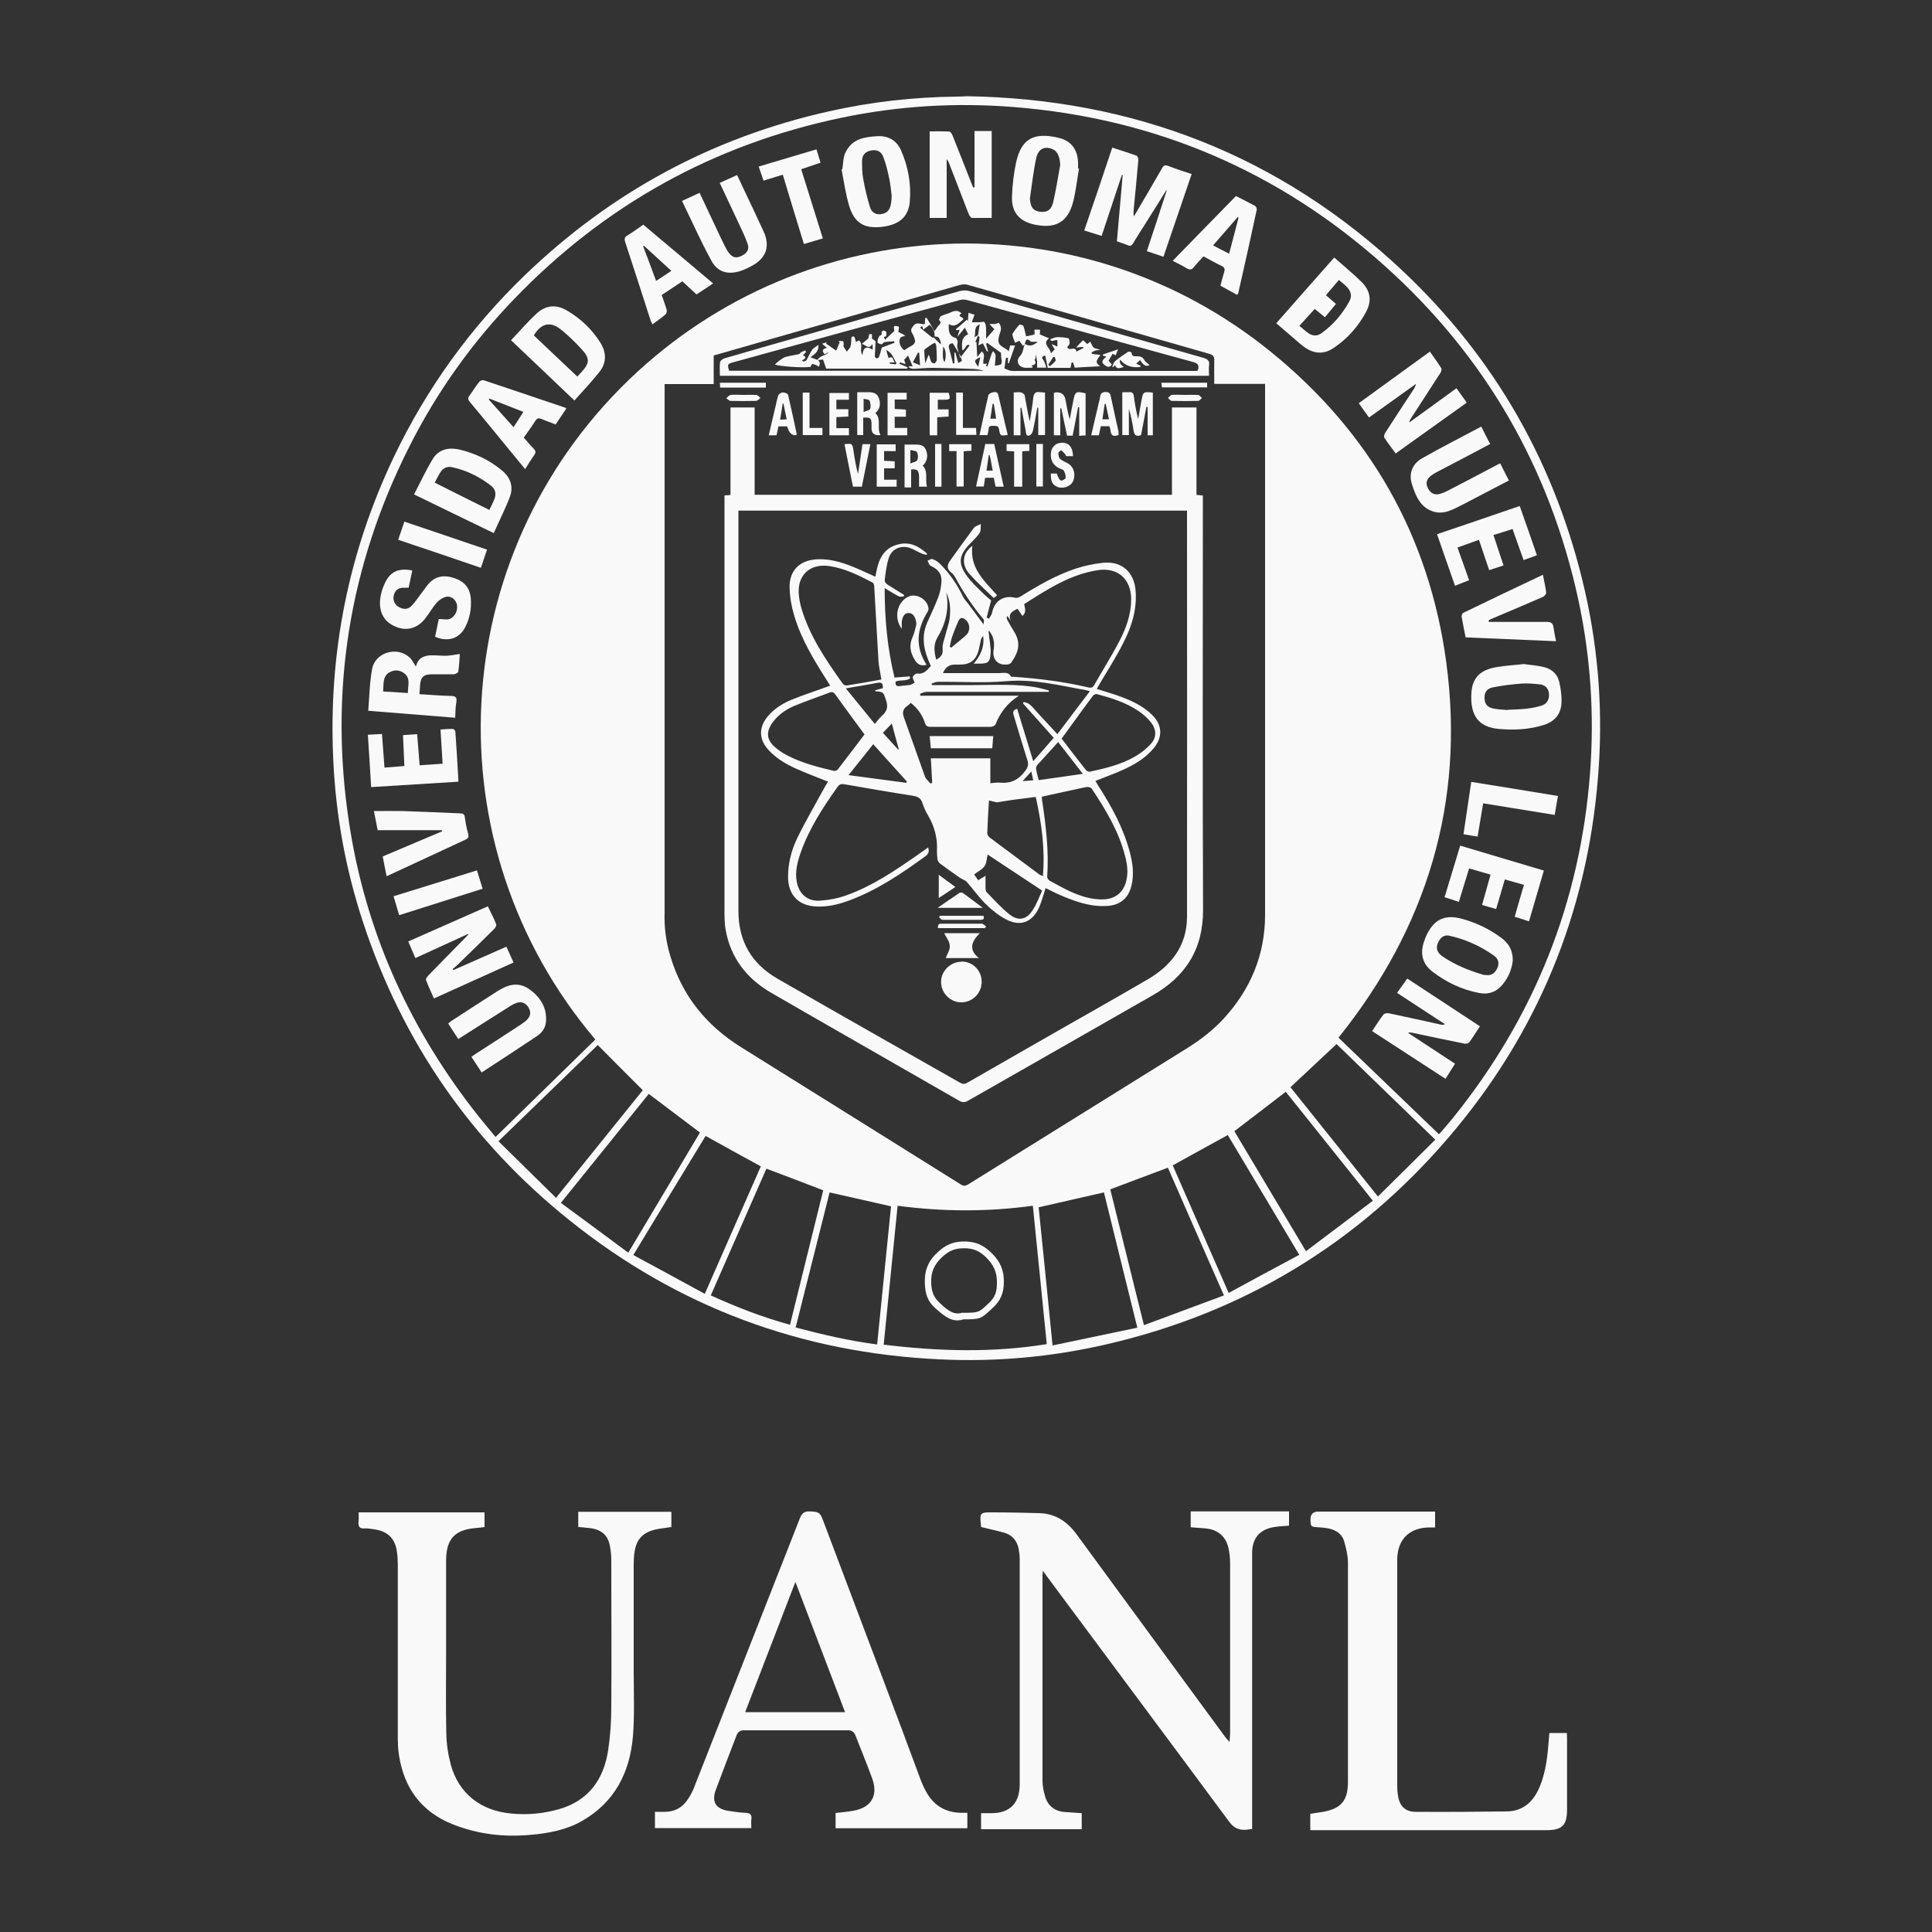 <?xml version="1.0" encoding="UTF-8"?><svg xmlns="http://www.w3.org/2000/svg" viewBox="0 0 100 100"><rect x="0" y="0" width="100" height="100" fill="#333333" stroke="none"/><defs><style>.cls-1{fill:#f9f9f9;}.cls-2{fill:none;}</style></defs><g id="uanl"><g><path class="cls-1" d="M50.01,4.98c8.67,.13,16.23,3.07,22.56,9.01,4.85,4.56,7.99,10.12,9.47,16.62,.72,3.18,.94,6.4,.67,9.65-.57,7.02-3.14,13.24-7.71,18.59-4.73,5.53-10.67,9.11-17.76,10.74-2.83,.65-5.69,.91-8.59,.77-7.15-.33-13.56-2.7-19.15-7.18-5.1-4.08-8.67-9.24-10.71-15.45-.9-2.73-1.41-5.53-1.54-8.4-.26-5.51,.78-10.75,3.16-15.73,1.69-3.52,3.94-6.64,6.75-9.35,4.46-4.3,9.71-7.14,15.76-8.49,2.18-.49,4.4-.74,6.63-.76,.16,0,.32-.01,.48-.02ZM30.81,53.8c-8.53-10.07-7.77-24.97,1.74-34.14,9.12-8.79,23.36-9.48,33.24-1.44,5.11,4.15,8.19,9.53,9.07,16.07,.97,7.25-1,13.71-5.58,19.42,1.73,1.66,3.46,3.33,5.19,4.99,.04-.02,.05-.02,.06-.04,.22-.26,.45-.52,.67-.79,4.21-5.22,6.59-11.16,7.1-17.85,.23-3.02,.03-6.03-.61-9-1.49-6.83-4.83-12.61-10.03-17.27-5.46-4.89-11.87-7.63-19.19-8.21-3.01-.24-5.99-.06-8.94,.56-6.59,1.38-12.23,4.51-16.9,9.36-2.2,2.28-4.03,4.84-5.45,7.67-3.11,6.16-4.15,12.66-3.11,19.47,.83,5.47,3,10.38,6.38,14.77,.38,.5,.79,.98,1.2,1.48,1.74-1.7,3.45-3.37,5.17-5.05Zm3.59-33.93v.38c0,8.89,0,17.77,0,26.66,0,.1,0,.19,0,.29-.03,.78,.07,1.55,.3,2.3,.61,2.05,1.87,3.59,3.67,4.71,3.78,2.36,7.57,4.72,11.35,7.09,.15,.1,.25,.09,.4,0,3.79-2.36,7.59-4.72,11.38-7.08,.68-.43,1.31-.92,1.86-1.52,1.38-1.52,2.12-3.29,2.12-5.35,0-9.03,0-18.06,0-27.08v-.4h-2.63c0-.43-.01-.81,0-1.2,.01-.22-.06-.3-.27-.36-4.17-1.19-8.33-2.39-12.5-3.57-.13-.04-.3-.02-.43,.02-3.25,.93-6.5,1.86-9.75,2.79-.98,.28-1.96,.57-2.96,.85v1.48h-2.54Zm19.78,49.7c-.24-2.4-.48-4.77-.72-7.16-2.35,.32-4.66,.31-7,0-.24,2.41-.48,4.8-.72,7.19,2.82,.34,5.61,.43,8.45-.03Zm4.69-.84c-.59-2.4-1.17-4.72-1.73-7.01-1.14,.26-2.25,.51-3.38,.77,.24,2.35,.48,4.72,.72,7.15,1.47-.31,2.91-.61,4.39-.92Zm8.73-3.97c1.17-.88,2.31-1.74,3.46-2.61-1.54-1.93-3.03-3.79-4.51-5.64-.89,.69-1.77,1.36-2.66,2.04,1.22,2.04,2.44,4.09,3.7,6.2Zm-35.08,.08c1.27-2.12,2.49-4.18,3.71-6.22-.9-.68-1.77-1.34-2.65-2-1.51,1.87-3.01,3.73-4.55,5.64,1.17,.86,2.32,1.71,3.49,2.58Zm8.66,3.87c1.4,.37,2.78,.69,4.22,.88,.24-2.42,.48-4.8,.72-7.15-1.08-.25-2.12-.48-3.18-.72-.58,2.32-1.17,4.64-1.76,7Zm16.29-7.14c.57,2.32,1.15,4.63,1.74,7.02,1.4-.52,2.76-1.03,4.14-1.54-.99-2.25-1.95-4.43-2.9-6.61-1,.37-1.97,.74-2.98,1.12Zm-20.68,5.48c1.34,.61,2.68,1.13,4.1,1.52,.58-2.35,1.15-4.66,1.72-6.96-.99-.38-1.95-.75-2.94-1.12-.96,2.18-1.92,4.37-2.88,6.56Zm-10.99-7.98c1,.98,1.98,1.95,2.98,2.93,1.55-1.92,3.05-3.78,4.49-5.57-.79-.79-1.55-1.55-2.33-2.34-1.66,1.61-3.38,3.27-5.14,4.98Zm10.72-.27c-1.23,2.02-2.47,4.06-3.74,6.16,1.24,.67,2.46,1.33,3.7,2.01,.99-2.25,1.95-4.44,2.9-6.6-.97-.53-1.9-1.04-2.85-1.57Zm30.27-2.53c1.5,1.87,2.99,3.74,4.53,5.66,1-.99,1.98-1.95,2.97-2.94-1.77-1.72-3.49-3.38-5.11-4.95-.8,.75-1.58,1.48-2.38,2.23Zm-3.19,10.65c1.23-.67,2.43-1.32,3.65-1.97-1.26-2.11-2.48-4.15-3.7-6.2-.96,.53-1.9,1.04-2.85,1.57,.96,2.18,1.91,4.36,2.9,6.61Z"/><path class="cls-1" d="M64.8,94.67c-.1,.01-.17,.02-.24,.03-.4,.05-.68-.06-.94-.41-3.13-4.23-6.28-8.45-9.42-12.68-.06-.08-.12-.17-.22-.31-.01,.13-.02,.2-.02,.27,0,3.54,0,7.08,0,10.62,0,.26,.06,.53,.13,.78,.14,.5,.51,.79,1.04,.82,.28,.02,.56,.04,.86,.06v.83h-5.21v-.83c.18,0,.35,0,.53,0,.96,0,1.46-.51,1.47-1.48,0-.65,0-1.31,0-1.96,0-3.23,0-6.46,0-9.69,0-.18-.02-.35-.05-.53-.08-.43-.33-.74-.76-.86-.39-.11-.78-.19-1.18-.29,0,0-.01-.01-.01-.02-.08-.74-.08-.75,.66-.74,.78,0,1.57,.02,2.35,.04,.84,.02,1.45,.44,1.93,1.09,1.87,2.55,3.73,5.09,5.6,7.64,.7,.95,1.4,1.9,2.1,2.86,.06,.08,.12,.14,.22,.25,.01-.18,.03-.31,.03-.44,0-2.95,0-5.89,0-8.84,0-.24-.03-.49-.08-.73-.13-.62-.56-.99-1.2-1.04-.25-.02-.49-.04-.76-.06v-.82h5.09v.74c-.26,.02-.52,.03-.77,.07-.75,.12-1.14,.58-1.14,1.35,0,1.23,0,2.45,0,3.68,0,3.42,0,6.85,0,10.27,0,.1,0,.21,0,.34Z"/><path class="cls-1" d="M29.93,79.05v-.8h4.82v.79c-.24,.04-.49,.06-.74,.11-.74,.15-1.08,.51-1.18,1.26-.02,.17-.03,.35-.03,.53,0,1.87,0,3.74,0,5.61,0,1.11,.05,2.23-.04,3.33-.16,1.86-.94,3.4-2.63,4.37-.82,.47-1.73,.64-2.66,.72-1.39,.13-2.75-.03-4.05-.55-1.62-.65-2.51-1.88-2.77-3.58-.05-.32-.06-.65-.06-.98,0-2.96,0-5.91,0-8.87,0-.21-.01-.42-.04-.63-.08-.7-.46-1.1-1.16-1.2-.17-.02-.34-.06-.5-.05-.3,.03-.36-.12-.33-.37,.02-.15,0-.3,0-.46h6.52v.76c-.14,.02-.3,.04-.45,.05-1.1,.09-1.53,.57-1.54,1.67,0,1.57,0,3.14,0,4.71,0,1.41-.02,2.82,.01,4.24,.01,.54,.09,1.09,.23,1.62,.41,1.5,1.55,2.4,3.15,2.54,.83,.08,1.64,0,2.43-.22,1.55-.44,2.34-1.54,2.57-3.07,.11-.74,.16-1.49,.16-2.24,.02-2.52,0-5.05,0-7.57,0-.25-.02-.49-.07-.74-.1-.58-.46-.88-1.08-.94-.18-.02-.37-.04-.58-.06Z"/><path class="cls-1" d="M50.07,93.83v.8h-6.82v-.79c.31-.04,.63-.06,.94-.12,.91-.17,1.27-.78,.96-1.65-.27-.75-.58-1.49-.87-2.24-.07-.18-.18-.27-.38-.27-1.8,0-3.6,0-5.4,0-.19,0-.31,.08-.38,.27-.36,.94-.72,1.87-1.07,2.81-.23,.62,0,.99,.65,1.09,.29,.04,.58,.09,.87,.1,.24,.01,.36,.08,.32,.34-.02,.14,0,.28,0,.45h-4.99v-.84c.17,0,.34,0,.5,0,.5,0,.89-.2,1.17-.6,.15-.22,.28-.45,.37-.7,1.82-4.63,3.64-9.26,5.46-13.89,.09-.23,.21-.37,.48-.36,.48,.01,.56,.05,.7,.41,1.07,2.83,2.14,5.67,3.21,8.5,.63,1.66,1.25,3.33,1.87,5,.09,.24,.2,.47,.33,.69,.39,.65,.97,.98,1.73,1,.11,0,.23,0,.36,0Zm-6.33-5.21c-.85-2.24-1.7-4.46-2.57-6.74-.88,2.29-1.74,4.5-2.6,6.74h5.17Z"/><path class="cls-1" d="M74.28,78.24v.82c-.11,0-.22,0-.32,0-1.02,.02-1.62,.62-1.64,1.64,0,.53,0,1.06,0,1.59,0,3.38,0,6.76,0,10.14,0,.17,.01,.33,.04,.5,.07,.54,.37,.85,.91,.85,1.56,.01,3.12,0,4.68-.02,.88,0,1.42-.5,1.74-1.27,.35-.83,.42-1.72,.49-2.61,0-.05,.01-.1,.02-.18h.9c0,.09,.01,.18,.01,.27,0,1.22,0,2.44,0,3.65,0,.02,0,.04,0,.05,0,.81-.26,1.06-1.07,1.06-2.46,0-4.92,0-7.38,0-1.51,0-3.02,0-4.53,0h-.31v-.85c.2-.03,.4-.06,.61-.09,.99-.17,1.34-.58,1.34-1.57,0-3.78,0-7.55,0-11.33,0-.36-.09-.73-.19-1.09-.1-.38-.4-.59-.78-.68-.19-.04-.38-.06-.58-.07-.37-.02-.38-.03-.39-.4q0-.41,.4-.41c1.9,0,3.79,0,5.69,0h.35Z"/><path class="cls-1" d="M60.36,9.86c-.37,.6-.75,1.19-1.12,1.79-.2,.31-.4,.62-.59,.94-.07,.12-.14,.16-.28,.1-.18-.07-.36-.13-.56-.2,.1-1.15,.2-2.29,.3-3.43-.01,0-.03,0-.04-.01-.35,1.04-.69,2.09-1.05,3.16-.3-.09-.59-.18-.9-.28,.49-1.43,.97-2.84,1.45-4.29,.43,.14,.85,.27,1.26,.42,.05,.02,.1,.16,.09,.23-.07,.85-.16,1.7-.24,2.55-.01,.11-.02,.23,.01,.36,.04-.07,.08-.13,.12-.2,.45-.76,.89-1.52,1.33-2.28,.08-.15,.16-.2,.33-.13,.39,.15,.79,.28,1.21,.42-.49,1.44-.97,2.85-1.46,4.28-.3-.1-.56-.19-.86-.29,.35-1.05,.69-2.09,1.03-3.14-.02,0-.03-.02-.05-.03Z"/><path class="cls-1" d="M75.31,55.06c-.17,.27-.33,.52-.49,.78-1.27-.83-2.53-1.64-3.8-2.47,.2-.3,.38-.59,.59-.86,.05-.06,.2-.08,.29-.06,.9,.19,1.81,.39,2.71,.59,.05,.01,.1,.01,.18-.03-.82-.53-1.64-1.07-2.48-1.62,.18-.25,.35-.48,.53-.74,1.26,.83,2.5,1.64,3.76,2.47-.19,.29-.36,.57-.55,.83-.04,.05-.16,.08-.24,.07-.91-.18-1.83-.38-2.74-.57-.06-.01-.11-.02-.19,.01,.8,.53,1.6,1.05,2.42,1.59Z"/><path class="cls-1" d="M75.39,20.1c.19,.26,.35,.49,.53,.74-1.22,.87-2.44,1.74-3.68,2.63-.2-.28-.41-.54-.59-.82-.03-.05,0-.18,.05-.25,.47-.73,.95-1.46,1.43-2.19,.07-.1,.13-.2,.16-.34-.8,.58-1.61,1.15-2.43,1.74-.18-.25-.35-.48-.53-.74,1.23-.89,2.44-1.77,3.68-2.67,.21,.3,.41,.57,.59,.86,.03,.05,0,.18-.05,.25-.5,.78-1.01,1.55-1.51,2.33-.04,.06-.08,.13-.1,.23,.81-.59,1.62-1.17,2.44-1.77Z"/><path class="cls-1" d="M24.23,48.34c-.9,.41-1.8,.82-2.73,1.25-.12-.28-.24-.55-.37-.86,1.38-.61,2.74-1.21,4.12-1.82,.15,.32,.31,.61,.43,.92,.03,.06-.04,.19-.1,.25-.63,.63-1.27,1.25-1.91,1.87-.07,.07-.16,.14-.24,.2,.01,.02,.03,.04,.04,.06,.91-.4,1.82-.8,2.74-1.21,.13,.28,.24,.53,.37,.82-1.37,.62-2.73,1.23-4.12,1.86-.14-.32-.29-.63-.41-.95-.02-.06,.06-.17,.11-.23,.65-.67,1.31-1.34,1.96-2,.04-.04,.08-.09,.12-.13,0-.01-.01-.02-.02-.03Z"/><path class="cls-1" d="M50.44,9.7v-2.92h.89v4.5c-.32,0-.67,0-1.02,0-.06,0-.13-.12-.17-.2-.34-.88-.68-1.76-1.02-2.64-.03-.07-.06-.14-.12-.2v3.04h-.88V6.8c.33,0,.67-.01,1.01,.01,.07,0,.15,.13,.18,.22,.34,.84,.67,1.69,1,2.53,.02,.05,.04,.09,.06,.14,.02,0,.04,0,.05,0Z"/><path class="cls-1" d="M69.06,13.33c.47,.42,.95,.81,1.39,1.24,.49,.47,.57,1,.25,1.59-.4,.74-.95,1.36-1.64,1.83-.53,.37-1.04,.34-1.57-.04-.06-.05-.13-.1-.19-.15-.41-.35-.81-.7-1.24-1.07,1-1.14,1.99-2.26,3-3.4Zm-1.81,3.53c.16,.13,.3,.26,.45,.37,.23,.17,.48,.18,.71,.01,.6-.43,1.07-.99,1.43-1.64,.15-.26,.09-.52-.11-.73-.13-.14-.28-.25-.43-.38-.23,.28-.45,.53-.67,.79,.19,.16,.35,.31,.52,.45-.2,.24-.38,.46-.57,.69-.18-.15-.35-.28-.53-.43-.26,.29-.51,.56-.79,.87Z"/><path class="cls-1" d="M21.53,34.49c.12-.48,.48-.59,.93-.57,.22,0,.44,.03,.66,.02,.22-.01,.44-.06,.68-.09-.02,.27-.03,.59-.08,.91,0,.06-.14,.13-.22,.14-.37,0-.74,0-1.11,0-.47,0-.62,.13-.65,.6,0,.13-.02,.26-.03,.43,.55,.03,1.08,.08,1.61,.09,.24,0,.35,.06,.3,.33-.05,.25-.04,.51-.06,.8-1.5-.12-2.98-.24-4.5-.36,.06-.74,.07-1.46,.2-2.16,.15-.86,1.29-1.2,1.94-.6,.14,.13,.22,.31,.33,.48Zm-.42,1.38c0-.39,.16-.77-.2-1.03-.23-.17-.51-.18-.75-.04-.38,.22-.29,.62-.33,.99,.43,.03,.84,.05,1.28,.08Z"/><path class="cls-1" d="M25.55,27.59c-1.38-.67-2.73-1.32-4.12-2,.33-.63,.62-1.26,.98-1.85,.3-.48,.81-.59,1.33-.48,.83,.19,1.58,.54,2.24,1.09,.44,.36,.61,.84,.41,1.37-.24,.63-.55,1.23-.83,1.87Zm-.22-1.2c.1-.2,.18-.36,.25-.53,.11-.26,.08-.52-.14-.7-.61-.48-1.29-.82-2.05-.98-.23-.05-.44,.04-.58,.24-.11,.17-.2,.36-.31,.56,.95,.48,1.87,.94,2.82,1.41Z"/><path class="cls-1" d="M26.45,17.61c.44-.46,.84-.93,1.29-1.35,.48-.46,1.03-.53,1.6-.19,.72,.42,1.31,.98,1.75,1.69,.31,.51,.3,1.04-.07,1.5-.4,.5-.84,.97-1.29,1.47-1.1-1.05-2.18-2.08-3.28-3.12Zm3.43,1.88c.08-.08,.14-.15,.21-.22,.44-.49,.45-.72,.01-1.2-.33-.36-.68-.7-1.05-1-.56-.46-1.04-.34-1.42,.29,.75,.71,1.49,1.41,2.25,2.13Z"/><path class="cls-1" d="M43.6,8.76c.03-.21,.04-.42,.08-.63,.02-.09,.05-.19,.1-.27,.33-.67,.96-.77,1.61-.81,.57-.04,1.02,.21,1.25,.74,.37,.84,.53,1.74,.45,2.65-.07,.79-.55,1.19-1.42,1.3-.93,.11-1.45-.19-1.72-1.09-.18-.61-.27-1.25-.39-1.88,.02,0,.03-.01,.05-.02Zm2.55,1.34c-.03-.18-.05-.52-.12-.84-.08-.39-.17-.77-.31-1.14-.11-.29-.34-.39-.64-.33-.29,.06-.45,.22-.46,.53,0,.31,0,.64,.06,.94,.09,.49,.2,.98,.35,1.46,.1,.32,.35,.42,.65,.35,.33-.08,.47-.32,.47-.96Z"/><path class="cls-1" d="M78.3,49.74c-.06,.47-.26,.98-.68,1.38-.29,.27-.66,.35-1.04,.28-.91-.17-1.73-.56-2.45-1.12-.49-.38-.63-.89-.44-1.49,.04-.12,.08-.23,.13-.35,.39-.85,.96-1.13,1.86-.88,.73,.2,1.4,.52,2.01,.97,.37,.27,.62,.62,.61,1.21Zm-1.36,.73c.29,.03,.46-.13,.57-.38,.1-.25,.04-.46-.16-.61-.71-.51-1.49-.86-2.34-1.05-.23-.05-.41,.06-.53,.27-.18,.31-.14,.58,.18,.8,.64,.44,1.36,.73,2.1,.95,.06,.02,.12,.01,.18,.02Z"/><path class="cls-1" d="M78.87,34.37c.33,.05,.7,.07,1.05,.16,.41,.1,.7,.37,.79,.78,.08,.35,.13,.73,.11,1.09-.03,.58-.37,.96-.93,1.13-.75,.23-1.53,.27-2.3,.2-1.05-.09-1.51-.68-1.43-1.88,.05-.78,.47-1.18,1.3-1.32,.45-.08,.91-.1,1.41-.16Zm-.85,2.39v-.02c.34-.02,.67-.02,1-.06,.27-.03,.54-.08,.8-.17,.27-.09,.39-.35,.35-.64-.04-.28-.22-.42-.48-.45-.31-.03-.62-.06-.92-.04-.51,.04-1.02,.1-1.51,.2-.32,.07-.44,.28-.42,.58,.02,.31,.16,.46,.49,.52,.22,.04,.45,.05,.68,.07Z"/><path class="cls-1" d="M77.65,23.98c.15,.3,.29,.59,.45,.89-.77,.4-1.53,.8-2.28,1.19-.28,.14-.56,.3-.86,.4-.18,.06-.41,.09-.6,.06-.8-.15-1.07-.8-1.28-1.46-.17-.55,.01-1.04,.53-1.34,1-.57,2.03-1.09,3.06-1.64,.15,.31,.3,.59,.46,.9-.37,.2-.74,.39-1.11,.59-.55,.29-1.11,.58-1.66,.87-.1,.05-.2,.11-.29,.18-.24,.18-.29,.4-.16,.65,.13,.26,.35,.38,.63,.29,.18-.05,.34-.13,.51-.22,.83-.43,1.65-.86,2.48-1.3,.04-.02,.08-.03,.13-.06Z"/><path class="cls-1" d="M55.85,8.72c-.1,.57-.16,1.15-.3,1.71-.27,1.06-.9,1.42-1.98,1.2-.81-.17-1.22-.64-1.19-1.46,.02-.59,.09-1.18,.21-1.75,.27-1.24,.92-1.59,2.19-1.29,.66,.15,.99,.6,1.02,1.27,0,.11,0,.21,0,.32,.02,0,.03,0,.05,0Zm-.97-.2c-.04-.45-.15-.69-.4-.8-.39-.17-.73-.03-.84,.44-.15,.69-.23,1.4-.33,2.1-.01,.09,.02,.19,.04,.29,.05,.24,.2,.36,.43,.4,.38,.07,.63-.06,.73-.47,.15-.65,.25-1.31,.37-1.96Z"/><path class="cls-1" d="M37.25,9.47c.31-.14,.59-.27,.9-.41,.09,.19,.18,.37,.26,.55,.37,.78,.74,1.56,1.1,2.34,.37,.79,.16,1.41-.61,1.82-.17,.09-.35,.18-.53,.24-.66,.23-1.22,.1-1.55-.52-.55-1-1.01-2.05-1.52-3.09,.32-.15,.6-.28,.91-.42,.25,.54,.5,1.05,.74,1.57,.19,.4,.37,.8,.57,1.19,.06,.12,.12,.24,.2,.34,.19,.26,.39,.3,.67,.16,.29-.14,.41-.35,.3-.64-.12-.34-.28-.66-.43-.99-.33-.71-.67-1.42-1.01-2.15Z"/><path class="cls-1" d="M23.72,53.78c-.18-.28-.35-.53-.52-.8,.05-.04,.09-.08,.14-.12,.82-.53,1.64-1.07,2.46-1.59,.51-.32,1.05-.45,1.58-.08,.58,.41,.94,.96,.88,1.7-.03,.32-.21,.57-.47,.74-.94,.63-1.89,1.25-2.86,1.88-.18-.28-.35-.53-.53-.81,.08-.06,.16-.11,.23-.16,.78-.5,1.55-1,2.33-1.51,.12-.08,.23-.16,.33-.26,.18-.19,.2-.4,.06-.63-.14-.23-.36-.32-.61-.23-.15,.05-.29,.13-.42,.22-.86,.54-1.71,1.09-2.6,1.65Z"/><path class="cls-1" d="M29.31,21.15c-.18,.27-.36,.54-.55,.82-.25-.1-.49-.18-.72-.28-.14-.06-.23-.06-.33,.09-.18,.29-.39,.57-.6,.87,.17,.19,.33,.39,.51,.57,.1,.1,.13,.19,.04,.32-.16,.23-.31,.47-.48,.74-.32-.39-.63-.76-.93-1.13-.64-.78-1.27-1.56-1.92-2.33-.11-.13-.13-.22-.02-.36,.17-.22,.31-.47,.49-.69,.04-.06,.17-.11,.23-.09,1.42,.47,2.83,.95,4.25,1.43,0,0,.01,.01,.04,.04Zm-2.22,.17c-.62-.24-1.19-.47-1.76-.69-.01,.02-.02,.04-.03,.05,.42,.47,.84,.94,1.28,1.43,.18-.27,.33-.51,.51-.79Z"/><path class="cls-1" d="M63.98,10.15c.33,.17,.65,.33,.97,.5,.06,.03,.11,.14,.1,.2-.31,1.45-.63,2.89-.96,4.33,0,.02-.03,.04-.06,.08-.28-.15-.55-.3-.86-.47,.06-.23,.12-.47,.19-.7,.05-.16,.03-.26-.14-.33-.31-.15-.61-.32-.93-.49-.17,.19-.35,.37-.51,.57-.1,.13-.2,.13-.33,.06-.23-.14-.48-.26-.75-.4,1.1-1.13,2.18-2.24,3.27-3.35Zm.12,1.11l-.04-.02c-.42,.48-.84,.96-1.27,1.46,.28,.15,.54,.29,.83,.43,.17-.64,.33-1.26,.49-1.87Z"/><path class="cls-1" d="M33.31,11.64c1.2,1.01,2.39,2.01,3.6,3.03-.3,.2-.56,.38-.86,.57-.24-.22-.47-.44-.73-.68-.35,.23-.71,.47-1.07,.71,.09,.27,.19,.52,.26,.78,.02,.07-.02,.19-.07,.23-.21,.18-.43,.33-.67,.51-.03-.08-.07-.13-.09-.19-.44-1.36-.87-2.71-1.32-4.07-.05-.16-.04-.25,.11-.34,.28-.17,.55-.37,.84-.57Zm.65,2.9c.28-.18,.52-.34,.79-.52-.49-.45-.96-.88-1.42-1.3-.01,0-.03,.02-.04,.03,.22,.58,.44,1.16,.67,1.79Z"/><path class="cls-1" d="M21.34,29.53c-.06,.3-.13,.59-.19,.89-.08,0-.15,0-.21,0-.25-.01-.45,.07-.54,.33-.09,.26,0,.51,.21,.65,.26,.16,.5,.16,.7-.05,.16-.17,.3-.37,.44-.56,.13-.17,.25-.34,.38-.51,.37-.46,.83-.54,1.38-.36,.53,.18,.82,.51,.86,1.08,.04,.52-.06,1.02-.3,1.48-.3,.58-.9,.76-1.55,.48,.06-.31,.13-.61,.19-.92,.17,0,.32,.03,.46,.02,.3-.03,.52-.37,.49-.71-.03-.28-.29-.52-.57-.46-.18,.04-.37,.17-.49,.31-.23,.26-.4,.58-.62,.85-.46,.56-1.11,.65-1.73,.27-.48-.29-.68-.83-.54-1.51,.04-.2,.1-.39,.19-.58,.28-.64,.72-.85,1.45-.7Z"/><path class="cls-1" d="M79.91,45.06c-.26,.89-.51,1.74-.77,2.63-.25-.08-.48-.16-.74-.24,.16-.55,.31-1.09,.48-1.65-.33-.09-.65-.18-.99-.28-.15,.51-.3,1.01-.45,1.53-.26-.07-.49-.14-.73-.21,.15-.52,.29-1.03,.44-1.57-.37-.11-.73-.21-1.11-.32-.18,.58-.35,1.14-.53,1.73-.25-.08-.48-.16-.74-.24,.27-.9,.54-1.77,.81-2.67,1.45,.43,2.87,.86,4.33,1.29Z"/><path class="cls-1" d="M77.81,29.27c-.25,.08-.48,.16-.73,.24-.18-.53-.35-1.04-.53-1.57-.37,.13-.73,.26-1.11,.4,.2,.56,.39,1.11,.6,1.69-.25,.1-.48,.19-.73,.29-.31-.89-.62-1.77-.93-2.67,1.42-.48,2.83-.96,4.28-1.46,.3,.84,.59,1.68,.89,2.55-.23,.08-.45,.16-.69,.25-.19-.54-.38-1.06-.57-1.61-.33,.11-.65,.21-.99,.31,.18,.53,.34,1.04,.52,1.57Z"/><path class="cls-1" d="M20.01,45.35c-.07-.35-.14-.68-.2-1.02,1.03-.44,2.05-.87,3.07-1.3,0-.02,0-.04,0-.06h-3.33c-.07-.37-.14-.69-.2-.99,.51,0,1.01-.01,1.51,0,.99,.03,1.97,.08,2.96,.12,.15,0,.22,.05,.24,.2,.04,.29,.09,.58,.17,.85,.05,.18,0,.25-.16,.32-1.21,.56-2.42,1.13-3.64,1.69-.13,.06-.25,.12-.41,.19Z"/><path class="cls-1" d="M77.07,32.19c1,0,2,0,3,0,.23,0,.31,.08,.34,.29,.03,.22,.08,.45,.13,.71-1.57-.07-3.12-.13-4.68-.2-.07-.37-.15-.73-.21-1.09,0-.05,.04-.16,.09-.18,1.36-.66,2.72-1.31,4.12-1.97,.06,.33,.14,.63,.17,.93,0,.07-.1,.19-.18,.22-.85,.37-1.7,.73-2.55,1.09-.08,.03-.16,.07-.24,.11,0,.04,0,.08,0,.11Z"/><path class="cls-1" d="M19.9,39.73c.35-.03,.68-.05,1.03-.08-.02-.53-.05-1.05-.07-1.6,.24-.02,.47-.03,.73-.05,.04,.53,.09,1.05,.13,1.61,.4-.03,.78-.05,1.19-.08-.04-.6-.07-1.17-.11-1.77,.23-.01,.43-.04,.64-.03,.05,0,.13,.09,.13,.14,.06,.85,.11,1.7,.16,2.59-1.51,.09-2.99,.19-4.52,.28-.05-.9-.11-1.79-.17-2.71,.25-.01,.48-.03,.73-.04,.04,.58,.09,1.13,.13,1.73Z"/><path class="cls-1" d="M40.52,9.04c-.34,.11-.66,.2-1,.31-.08-.24-.16-.47-.25-.73,1-.3,1.98-.59,2.99-.89,.07,.23,.14,.44,.21,.69-.33,.11-.65,.22-1,.34,.37,1.19,.74,2.37,1.12,3.58-.33,.1-.64,.19-.98,.29-.37-1.2-.73-2.38-1.09-3.58Z"/><path class="cls-1" d="M76.77,41.57c-.1,.58-.19,1.15-.29,1.73-.24-.04-.47-.07-.73-.12,.13-.9,.27-1.79,.4-2.71,1.5,.24,2.98,.48,4.49,.73-.06,.33-.11,.64-.17,.98-1.24-.2-2.45-.4-3.7-.6Z"/><path class="cls-1" d="M24.69,45.06c.1,.33,.19,.62,.29,.94-1.44,.46-2.87,.91-4.32,1.37-.1-.34-.19-.64-.29-.98,1.44-.45,2.87-.89,4.32-1.34Z"/><path class="cls-1" d="M20.61,27.94c.11-.32,.21-.62,.32-.94,1.43,.48,2.84,.96,4.28,1.45-.11,.32-.21,.62-.32,.94-1.43-.49-2.84-.97-4.28-1.45Z"/><path class="cls-1" d="M37.5,25.64c.12,0,.2-.01,.31-.02v-4.53h1.25v4.52h21.6v-4.52h1.27v4.53c.12,0,.21,.02,.33,.03v.35c0,7.03-.02,14.05,.01,21.08,.01,2.06-.91,3.47-2.63,4.45-3.17,1.82-6.35,3.62-9.53,5.44-.17,.1-.3,.1-.47,0-3.23-1.86-6.47-3.7-9.7-5.57-1.27-.73-2.12-1.8-2.38-3.27-.07-.39-.06-.79-.06-1.18,0-6.97,0-13.94,0-20.92v-.39Zm.72,.79v.35c0,6.79,0,13.57,0,20.36,0,1.59,.69,2.75,2.03,3.52,3.14,1.81,6.29,3.59,9.44,5.38,.14,.08,.24,.08,.38,0,1.43-.82,2.86-1.64,4.29-2.46,1.68-.96,3.37-1.91,5.05-2.89,1.23-.72,2.02-1.75,2.03-3.22,.01-6.92,0-13.84,0-20.75,0-.09,0-.19,0-.29h-23.21Z"/><path class="cls-1" d="M37.26,19.45c0-.25-.02-.48,.01-.7,0-.07,.13-.17,.22-.2,1.53-.45,3.06-.88,4.6-1.32,2.52-.72,5.04-1.45,7.57-2.16,.17-.05,.37-.05,.53,0,4.03,1.15,8.06,2.31,12.09,3.45,.24,.07,.34,.16,.3,.41-.02,.16,0,.33,0,.52h-25.31Zm11.07-1.98l.37,.36c0-.15-.05-.27-.12-.36-.04-.05-.14-.04-.21-.06,.03-.26-.1-.45-.25-.6-.11,.08-.21,.16-.33,.25-.03-.08-.04-.13-.06-.19-.05,.04-.08,.07-.11,.09,.22,.18,.43,.35,.64,.52,.01,0,.05-.01,.07-.02Zm1.43,1.02c-.14-.23-.28-.46-.44-.72-.14,0-.26,.06-.19,.29,.05,.18,.1,.36,.14,.53,.02,.07,.04,.15,.05,.22,.03,0,.05,0,.08-.01v-.55s.03,0,.05,0c.05,.18,.1,.36,.15,.54,.08-.05,.13-.08,.19-.11-.02-.07-.04-.13-.06-.2,.16-.2,.31-.41,.46-.6-.19-.14-.21,.22-.38,.25-.06-.51,.02-.7,.3-.83-.05-.11-.11-.22-.17-.34-.12,.15-.25,.31-.39,.48,.04-.12,.08-.25,.12-.37-.06,0-.11,.02-.17,.02,0-.02-.02-.03-.02-.05,.19-.16,.38-.33,.56-.49,.02,.02,.04,.04,.06,.06,0-.13,.02-.25,.03-.42,.12,.04,.21,.07,.31,.1-.05,.14-.09,.26-.14,.39,.15,0,.26,0,.37,0,.1,0,.26-.05,.29,0,.07,.09,.07,.23,.08,.35,.01,.14,0,.28,0,.5,.18-.21,.31-.35,.43-.49-.08-.08-.15-.15-.26-.27,.14,0,.2,0,.27,0,.08-.01,.15-.04,.22-.06,.14,.21,.14,.31,.04,.58-.03,.09-.05,.18-.06,.27-.04,.38,.33,.4,.53,.62,.03-.13,.06-.22,.08-.3h.25c-.11,.32-.22,.62-.32,.92-.02,0-.03,0-.05-.01v-.27s-.07,0-.1,0c-.03,.16-.05,.33-.08,.55,.11,.04,.26,.13,.42,.13,3.11,0,6.23,0,9.34,0,.09,0,.17,0,.24-.01,.11-.29,0-.39-.26-.46-3.88-1.06-7.76-2.13-11.64-3.19-.13-.04-.28-.05-.41-.01-3.91,1.07-7.81,2.14-11.72,3.22-.31,.08-.32,.11-.22,.44h13.19c-.17-.05-.34-.08-.5-.09-.72-.03-1.44-.05-2.16-.06-.34,0-.68,.04-1.01,.05-.07,0-.15-.04-.22-.07,0-.02,.02-.05,.02-.07,.07,0,.14,.01,.18,.02-.08-.19-.15-.37-.24-.57-.1,.12-.16,.18-.2,.22,.03,.09,.05,.16,.07,.23-.12-.04-.21-.07-.29-.1,0,.03-.02,.06-.03,.08,.14,.06,.28,.12,.43,.18-.01,.02-.02,.04-.03,.07h-4.19c-.06-.19-.11-.34-.16-.47-.11,.01-.2,.02-.3,.03h0c.14-.24,.43-.23,.62-.41-.08,.03-.15,.06-.24,.1-.15-.17-.11-.27,.12-.33-.09-.07-.15-.13-.25-.21,.1-.03,.17-.05,.23-.07,0,.02-.01,.04-.02,.07,.16,.11,.33,.22,.52,.36,.06-.14,.12-.29,.18-.43-.02-.02-.04-.05-.05-.07,.09,0,.23,0,.24,.02,.03,.09,.01,.2,.01,.27,.05,.08,.11,.17,.17,.26,.08-.09,.12-.15,.17-.21,.06-.14,.06-.32,.07-.51,0-.03,.07-.08,.09-.07,.04,0,.08,.05,.09,.09,.02,.06,.03,.13,.05,.2,.06-.03,.12-.06,.16-.08,.25,.2,0,.51,.18,.76,.03-.37,.19-.5,.53-.28,0-.11,0-.18-.01-.29-.21,.31-.34,.04-.55-.01,.14-.12,.24-.2,.34-.29,.01-.06,.02-.14,.04-.21,0-.02,.13,0,.14,0,.01,.07,0,.14,0,.22,.06,.05,.13,.1,.19,.14-.01,.27-.03,.53-.04,.78,0,.04,.05,.1,.09,.11,.03,0,.11-.03,.12-.06,.06-.15,.1-.31,.15-.5,.18-.07,.42-.16,.66-.25,0-.03-.02-.05-.02-.08-.18,.02-.36,.03-.54,.05,0-.02,0-.04,0-.06,.18-.17,.36-.34,.55-.52-.05-.28-.04-.3,.24-.22,0,.09-.02,.18-.03,.27,.13,.07,.26,.13,.36,.19-.11,.05-.22,.06-.26,.12-.11,.19,0,.49,.2,.64,.13-.08,.24-.16,.36-.22,.18-.09,.25-.22,.17-.41-.03-.09-.07-.18-.12-.26-.1-.16-.03-.26,.08-.39,.18-.22,.4-.03,.58-.08,0-.11,.01-.21,.02-.31,.02,0,.05,0,.07-.01,.14,.23,.28,.46,.41,.69,.09-.12,.14-.22,.22-.3,.09-.09,.14-.16,.02-.27-.02-.02,.04-.18,.1-.21,.14-.08,.3-.1,.45-.17,.2-.09,.39-.18,.61,.03-.31,.19,.22,.19,.06,.34-.21,.18-.41,.41-.72,.21-.03,.46,.06,.65,.38,.73,.03,.06,.07,.11,.08,.17,0,.1-.04,.2-.02,.3,.04,.19,.1,.37,.15,.55Zm.86-1.13c.03-.19,.06-.38,.09-.57-.33,.13-.19,.41-.27,.66,.09-.05,.14-.07,.19-.1-.05,.12-.1,.24-.15,.36,.02,0,.04,0,.06-.01,.01,.25,.03,.49,.04,.78,.09-.11,.16-.2,.24-.29,.23,.2,.03,.42,.08,.64,.06,0,.12,0,.19-.01-.03,.06-.05,.09-.06,.12l.08,.03c.07-.2,.13-.41,.2-.61,.02-.07,.06-.13,.09-.19,.05,.07,.13,.15,.13,.22,0,.18-.02,.36-.04,.54,.39-.05,.39-.05,.33-.44-.01-.08,0-.17-.01-.23-.25-.18-.48-.34-.71-.51-.02,.01-.04,.03-.06,.04,.03,.13,.07,.26,.1,.39-.02,0-.04,.01-.05,.02-.07-.15-.15-.29-.22-.43-.06,.03-.12,.06-.23,.11,.03-.17,.05-.3,.06-.42,0-.03-.06-.06-.09-.09Zm-2.73,1.45c.07-.18,.12-.32,.18-.45,.07,.13,.07,.25,.12,.35,.02,.06,.15,.12,.18,.1,.06-.04,.12-.13,.12-.2,0-.24-.01-.48-.03-.71,0-.05-.04-.11-.06-.16-.05,.02-.1,.04-.15,.07-.1,.06-.19,.13-.29,.2-.05,.04-.12,.08-.12,.12,0,.21,.03,.43,.05,.68Zm1-.07c.1-.29,.07-.67-.07-.8q-.06,.69,.07,.8Zm-1.27,.17c-.02-.26-.03-.45-.04-.64-.02,0-.04-.02-.06-.03-.08,.16-.17,.32-.27,.51,.11,.05,.22,.09,.37,.16Zm-1.26-.05s.03-.05,.04-.07c-.15-.21-.18-.51-.53-.67,.05,.18,.08,.29,.12,.41,.26-.13,.21,.11,.32,.23h-.26s0,.04,0,.06c.1,.01,.21,.03,.31,.04Zm4.38-.37c-.33,.15-.34,.18-.11,.49,.04-.17,.07-.31,.11-.49Z"/><path class="cls-1" d="M54.88,22.53h-.33v-2.19s.06-.03,.1-.03q.43-.03,.5,.39c.06,.33,.12,.67,.22,1.01,.06-.33,.12-.67,.19-1,.08-.44,.14-.47,.63-.35v2.18c-.11,0-.21,0-.33,.02v-1.48s-.04,0-.06,0c-.09,.48-.18,.97-.28,1.47h-.29c-.1-.47-.2-.95-.3-1.42-.02,0-.03,0-.05,0v1.42Z"/><path class="cls-1" d="M59.69,22.53h-.29v-1.47s-.04,0-.06,0c-.09,.49-.19,.97-.28,1.46-.25,.09-.35,.01-.39-.25-.05-.37-.13-.74-.24-1.11v1.36h-.34v-2.22c.13,0,.24,0,.35,0,.17-.02,.23,.06,.25,.22,.05,.39,.12,.78,.22,1.17,.06-.32,.11-.63,.17-.95,.09-.47,.09-.47,.59-.42v2.21Z"/><path class="cls-1" d="M52.82,21.12v1.41h-.35v-2.22c.12,0,.26-.02,.38,0,.08,.02,.18,.1,.19,.17,.08,.44,.15,.88,.26,1.33,.06-.4,.14-.8,.18-1.21,.03-.25,.12-.34,.37-.3,.08,.01,.15,.01,.24,.02v2.2h-.35v-1.42s-.03,0-.05,0c-.07,.4-.14,.81-.23,1.21-.02,.09-.1,.21-.18,.23-.18,.05-.17-.12-.19-.24-.07-.4-.15-.79-.22-1.19-.02,0-.03,0-.05,.01Z"/><path class="cls-1" d="M46.83,23.01c.2,0,.38,0,.56,0,.22,0,.43,.03,.53,.26,.1,.24,.1,.48-.05,.71-.03,.04-.07,.08-.11,.12,.3,.32,.11,.72,.22,1.09h-.41c0-.19,0-.37,0-.55-.02-.3-.1-.37-.41-.34v.93h-.34v-2.22Zm.29,.98c.15-.07,.33-.09,.36-.18,.05-.12,.04-.3-.02-.41-.04-.07-.21-.07-.34-.11v.7Z"/><path class="cls-1" d="M45.57,22.52q-.46,.05-.46-.35c0-.07,0-.14,0-.21,0-.32-.06-.37-.43-.34v.9h-.31v-2.22c.2,0,.4,0,.59,0,.22,0,.43,.05,.52,.28,.09,.24,.1,.48-.07,.7-.03,.03-.06,.06-.1,.1,.33,.32,.06,.76,.26,1.13Zm-.88-1.19c.15-.07,.32-.09,.35-.17,.04-.12,.02-.3-.03-.42-.03-.07-.2-.07-.31-.1v.7Z"/><path class="cls-1" d="M57.91,22.51c-.51,.2-.38-.25-.49-.45h-.44c-.04,.16-.07,.31-.1,.47h-.4c.13-.56,.26-1.12,.39-1.67,.02-.1,.06-.2,.07-.31,.02-.17,.09-.26,.28-.26,.2,0,.25,.08,.28,.25,.12,.59,.26,1.18,.39,1.78,.01,.06,0,.12,.01,.18Zm-.85-.81h.34c-.06-.28-.11-.54-.17-.8-.02,0-.03,0-.05,.01-.04,.26-.08,.51-.12,.79Z"/><path class="cls-1" d="M41.22,22.52q-.33,.06-.48-.45h-.45c-.03,.15-.06,.3-.1,.46h-.4c.12-.51,.23-1,.35-1.49,.05-.2,.08-.4,.15-.59,.03-.07,.15-.13,.23-.14,.09,0,.25,.06,.27,.12,.16,.68,.3,1.36,.45,2.04,0,.01-.01,.03-.02,.05Zm-.67-1.63s-.03,0-.04,0c-.04,.27-.08,.54-.13,.83,.14,0,.23-.01,.34-.02-.06-.29-.12-.55-.17-.82Z"/><path class="cls-1" d="M52.17,22.51c-.39,.06-.4,.06-.46-.29-.03-.2-.16-.17-.29-.18-.13,0-.25,0-.25,.18,0,.09-.04,.19-.06,.3h-.41c.15-.7,.3-1.39,.46-2.07,.02-.06,.14-.13,.22-.14,.11-.02,.25-.05,.29,.13,.16,.68,.32,1.37,.49,2.07Zm-.74-1.61s-.03,0-.05,0c-.04,.25-.08,.5-.12,.77h.3c-.04-.27-.08-.52-.12-.76Z"/><path class="cls-1" d="M55.52,23.61h-.34s-.02-.07-.04-.09c-.06-.07-.13-.15-.21-.21-.02-.01-.15,.09-.15,.14,0,.1,.02,.24,.09,.3,.11,.1,.27,.16,.41,.24,.31,.18,.42,.59,.25,.94-.13,.27-.56,.4-.85,.25-.27-.13-.29-.39-.29-.67h.31s.02,.06,.03,.09c.05,.1,.09,.23,.18,.27,.06,.03,.24-.08,.25-.14,.01-.12-.04-.26-.1-.37-.04-.07-.17-.09-.25-.13-.22-.12-.37-.28-.41-.55-.06-.42,.14-.72,.5-.76,.39-.04,.62,.19,.64,.68Z"/><path class="cls-1" d="M51.94,25.19h-.41c-.03-.15-.06-.29-.09-.46h-.45c-.02,.14-.04,.28-.07,.45h-.4c.16-.73,.32-1.46,.48-2.2h.46c.16,.72,.32,1.44,.49,2.2Zm-.72-1.64s-.03,0-.04,0c-.04,.27-.08,.54-.12,.81h.32c-.04-.2-.07-.38-.1-.56-.02-.08-.04-.17-.06-.25Z"/><path class="cls-1" d="M46.31,24.24h-.55v.59h.65v.36h-1.03v-2.19h.98v.35h-.6v.5c.18,0,.35,.02,.55,.03v.37Z"/><path class="cls-1" d="M43.71,22.99c.4-.04,.4-.04,.46,.3,.06,.42,.13,.83,.24,1.25,.08-.51,.15-1.02,.23-1.55h.41c-.15,.74-.29,1.46-.44,2.2h-.46c-.15-.72-.29-1.45-.44-2.2Z"/><path class="cls-1" d="M43.91,21.18v.38c-.21,.01-.4,.02-.62,.03v.57h.65v.37h-1.01v-2.19h1.01v.35h-.65v.49h.62Z"/><path class="cls-1" d="M45.94,22.53v-2.2h.99v.35h-.62v.49c.19,0,.38,.02,.58,.03v.37h-.58v.58h.65v.38h-1.02Z"/><path class="cls-1" d="M48.51,21.59v.94h-.39v-2.2h.98c.11,.32,.08,.36-.25,.36-.1,0-.19,0-.31,0v.5h.56v.37c-.18,.01-.36,.02-.59,.04Z"/><path class="cls-1" d="M53.29,23.34c-.12,0-.23,.01-.38,.02v1.83h-.42v-1.83c-.14,0-.26-.01-.39-.02v-.35h1.18v.35Z"/><path class="cls-1" d="M49.88,23.36v1.82h-.37v-1.83h-.38v-.36h1.15v.34c-.12,0-.25,.02-.39,.03Z"/><path class="cls-1" d="M41.55,20.32h.35v1.83h.67v.37h-1.02v-2.2Z"/><path class="cls-1" d="M49.49,22.51v-2.19h.35v1.83h.68c0,.13,.01,.23,.02,.36h-1.04Z"/><path class="cls-1" d="M48.4,22.98h.33v2.21h-.33v-2.21Z"/><path class="cls-1" d="M53.64,22.98h.34v2.2h-.34v-2.2Z"/><path class="cls-1" d="M39.64,19.81v.25h-2.37c0-.08,0-.15-.01-.25h2.38Z"/><path class="cls-1" d="M62.48,19.81v.24h-2.34c0-.07-.02-.15-.03-.24h2.37Z"/><path class="cls-1" d="M38.48,20.44c.22,0,.44-.01,.66,0,.08,0,.15,.1,.22,.16-.07,.05-.15,.15-.23,.15-.44,.01-.88,.01-1.31,0-.08,0-.16-.09-.23-.14,.08-.06,.15-.16,.24-.17,.22-.02,.44,0,.66,0Z"/><path class="cls-1" d="M61.35,20.44c.22,0,.44-.01,.66,0,.07,0,.13,.1,.2,.16-.06,.05-.13,.15-.19,.15-.46,.01-.92,.01-1.37,0-.07,0-.13-.1-.2-.15,.07-.05,.13-.15,.2-.16,.24-.02,.48,0,.71,0Z"/><path class="cls-1" d="M49.83,68.3c-.54,.17-.96-.18-1.42-.59-.4-.36-.51-.72-.54-1.25-.03-.7,.17-1.2,.69-1.67,.39-.35,.74-.51,1.26-.53,.64-.02,1.09,.17,1.54,.63,.42,.43,.6,.85,.6,1.45,0,.58-.17,.99-.59,1.37-.61,.56-.59,.58-1.55,.58Zm-.01-.35c.87,0,.85-.02,1.37-.51,.34-.31,.42-.64,.41-1.09,0-.52-.18-.89-.55-1.26-.35-.34-.68-.49-1.17-.48-.46,0-.77,.14-1.11,.45-.42,.39-.6,.8-.57,1.37,.02,.42,.12,.71,.43,1,.38,.36,.73,.67,1.19,.51Z"/><path class="cls-1" d="M45.79,17.68c-.06,.05-.11,.14-.17,.14-.07,0-.2-.07-.2-.1,0-.11,.03-.23,.09-.32,.05-.06,.19-.05,.11-.2,0-.01,.06-.09,.1-.09,.05,0,.14,.03,.15,.07,.02,.08,0,.23-.01,.23-.21,.02-.01,.15-.06,.2,0,.02,0,.04,0,.06Z"/><path class="cls-1" d="M48.04,43.87c.08,.23,0,.35-.17,.47-1.24,.9-2.5,1.75-3.95,2.28-.54,.2-1.1,.33-1.68,.3-.9-.04-1.43-.59-1.45-1.48-.01-.73,.17-1.43,.48-2.07,.44-.9,.95-1.77,1.43-2.65,.05-.09,.11-.18,.16-.26-.57-.23-1.13-.44-1.67-.68-.53-.24-1.03-.54-1.43-.98-.48-.54-.49-1.14-.04-1.7,.34-.41,.78-.69,1.27-.89,.64-.26,1.3-.47,1.98-.72-.03-.05-.08-.13-.13-.21-.69-1.08-1.36-2.17-1.73-3.41-.14-.47-.23-.96-.24-1.45-.02-.88,.5-1.41,1.39-1.47,.68-.04,1.31,.15,1.92,.4,.37,.15,.74,.33,1.13,.5,.13-.76,.32-1.47,1.21-1.68,.59-.14,1.04,.11,1.46,.48,0,.02-.01,.05-.02,.07-.09-.02-.18-.04-.26-.07-.22-.1-.42-.23-.64-.3-.46-.13-.9,.07-1.05,.51-.13,.38-.17,.79-.22,1.19,0,.06,.08,.17,.15,.21,.28,.18,.57,.35,.85,.53,0,.03,0,.05,0,.08-.09,0-.19,.03-.26,0-.24-.12-.47-.27-.74-.43,0,1.59,.14,3.12,.51,4.63,.27-.02,.53-.04,.79-.06,0,.03,.01,.06,.02,.09-.21,.19-.51,.06-.75,.18-.03,.17,.03,.26,.22,.23,.17-.03,.35-.03,.52-.06,.09-.02,.18-.08,.24-.11-.04-.13-.12-.24-.09-.31,.03-.08,.16-.18,.23-.17,.36,.05,.52-.2,.7-.39-.34-.73-.53-1.46-.19-2.24,.19-.43,.4-.86,.57-1.31,.09-.22,.13-.46,.16-.69,.06-.48-.11-.74-.56-.95-.08-.04-.1-.17-.15-.26,.09-.03,.19-.11,.26-.08,.14,.05,.27,.13,.37,.23,.51,.5,.9,1.08,1.21,1.72,.07,.14,.18,.25,.28,.38,.25,.34,.5,.67,.78,1.05,0-.1,.04-.21,0-.26-.57-.68-1.06-1.42-1.48-2.2-.05-.08-.11-.16-.19-.22-.24-.18-.23-.39-.07-.61,.41-.57,.82-1.15,1.24-1.71,.08-.1,.24-.13,.36-.2-.02,.15,.01,.34-.06,.46-.13,.2-.32,.37-.49,.55-.61,.62-.65,1.05-.13,1.74,.21,.28,.47,.52,.72,.77,.17,.17,.35,.32,.49,.44-.09,.33-.16,.61-.23,.89,.04,.02,.08,.03,.12,.05,.05-.1,.14-.19,.16-.3,.11-.61,.59-.93,1.2-.78,.08,.02,.2-.02,.28-.07,.91-.57,1.83-1.1,2.85-1.44,.46-.15,.94-.25,1.41-.3,.97-.1,1.62,.48,1.69,1.46,.07,.95-.2,1.84-.63,2.67-.37,.74-.82,1.44-1.24,2.15-.04,.07-.09,.15-.14,.25,.34,.11,.67,.2,.99,.31,.68,.24,1.35,.51,1.88,1.04,.52,.52,.55,1.13,.09,1.7-.45,.55-1.05,.89-1.68,1.17-.43,.19-.88,.35-1.35,.54,.05,.08,.09,.16,.14,.24,.69,1.07,1.3,2.18,1.63,3.42,.16,.58,.24,1.18,.09,1.78-.16,.64-.59,.99-1.24,1.03-.86,.06-1.65-.22-2.42-.55-.26-.11-.52-.25-.78-.37-.11,.33-.19,.65-.32,.96-.35,.81-.99,1.06-1.76,.64-.37-.2-.72-.48-1.02-.78-.36-.35-.65-.77-.98-1.14-.09-.1-.24-.14-.36-.22-.35-.24-.69-.49-1.03-.74-.07-.05-.12-.15-.13-.23-.02-.18-.03-.37-.02-.55,.01-.6-.15-1.16-.45-1.68-.12-.2-.23-.42-.3-.65-.09-.3-.28-.36-.55-.4-1.16-.18-2.31-.38-3.46-.58-.17-.03-.28-.03-.39,.13-.75,1.06-1.46,2.14-1.9,3.38-.17,.49-.31,1-.21,1.53,.11,.61,.54,1.01,1.16,.98,.48-.03,.98-.12,1.44-.29,1.33-.48,2.49-1.27,3.64-2.07,.19-.13,.37-.26,.58-.41Zm2.35-9.51c.39-.45,.57-.91,.5-1.44-.06,.06-.1,.13-.12,.2-.04,.17-.07,.35-.11,.52-.15,.54-.44,.76-.99,.76-.09,0-.18,0-.26,0-.28,0-.49,.15-.6,.44,.97,0,1.94,0,2.91,0,.22,0,.47-.09,.61,.18,.01,.02,.08,.01,.13,.01,1.3,.09,2.59,.25,3.87,.55,.14,.03,.22,.02,.3-.11,.43-.76,.9-1.5,1.3-2.27,.36-.68,.62-1.41,.62-2.19-.01-1.05-.7-1.65-1.72-1.5-1.44,.22-2.63,1-3.82,1.76,.05,.23,.12,.44-.09,.61-.09-.13-.17-.25-.25-.37-.27,.13-.52,.26-.35,.62-.06-.08-.12-.17-.18-.25-.04,.08-.04,.14-.01,.19,.12,.22,.24,.43,.37,.64,.34,.56,.24,1.02-.16,1.59-.04,.05-.11,.08-.18,.09-.51,.07-.81-.25-.73-.76,.06-.36,0-.69-.24-.99-.02,.05-.02,.1-.01,.15,.03,.35,.12,.71,.09,1.06-.03,.44-.15,.5-.59,.5-.08,0-.15,0-.3,0Zm4.16,3.84c-.54-.61-1.07-1.2-1.6-1.79,.01-.03,.02-.05,.04-.08,.09,.04,.2,.05,.28,.11,.13,.1,.24,.23,.35,.36,.36,.39,.72,.78,1.11,1.2,.57-.75,1.11-1.48,1.68-2.22-.1-.03-.15-.05-.21-.06-1.37-.24-2.7-.59-4.13-.46-1.16,.1-2.34,.02-3.52,.03-.12,0-.23,.06-.34,.1l.03,.07c.71,0,1.42,0,2.14,0,1.13,0,2.26-.08,3.37,.14,.18,.04,.36,.09,.54,.14v.07c-.63,0-1.24,0-1.85,0-1.49,0-2.98,0-4.47,0-.12,0-.23,.06-.35,.1,0,.03,.02,.07,.02,.1h5.1c-.58,.37-.97,.86-1.21,1.48-.03,.07-.16,.13-.24,.13-1.05,0-2.1,0-3.15,0-.15,0-.21-.05-.26-.19-.14-.42-.38-.77-.74-1.05-.06,.06-.11,.12-.18,.16-.25,.16-.26,.37-.16,.63,.36,1,.71,2.01,1.07,3.01,.05,.15,.2,.26,.3,.38,.03-.02,.05-.03,.08-.05-.02-.42-.05-.83-.07-1.26h3.08v1.29c.17-.01,.34-.05,.5-.03,.55,.05,.96-.14,1.29-.59,.15-.19,.2-.33,.13-.56-.24-.76-.47-1.53-.7-2.3-.05-.16-.09-.31,.17-.37,.27,.89,.55,1.79,.83,2.71,.36-.41,.7-.8,1.07-1.22Zm-.62,3.04s0,.07,0,.12c.2,1.33,.37,2.67,.27,4.02,0,.07,.07,.18,.14,.21,.35,.19,.69,.38,1.05,.55,.56,.25,1.13,.44,1.76,.41,.57-.03,.98-.35,1.13-.9,.13-.46,.07-.91-.05-1.36-.33-1.28-1.01-2.4-1.73-3.48-.04-.06-.2-.09-.29-.07-.76,.16-1.51,.33-2.3,.5Zm-8.31-6.07c-.05-.33-.13-.64-.15-.96-.08-1.28-.14-2.57-.22-3.85,0-.08-.04-.19-.09-.21-.71-.37-1.43-.73-2.23-.85-1.02-.15-1.69,.49-1.58,1.51,.02,.23,.07,.45,.13,.67,.43,1.46,1.28,2.7,2.15,3.92,.04,.05,.14,.09,.2,.08,.59-.09,1.18-.2,1.79-.31Zm-.87,2.85c-.51-.7-1.02-1.38-1.51-2.07-.08-.11-.15-.15-.28-.11-.63,.24-1.28,.46-1.9,.72-.43,.19-.81,.47-1.09,.86-.33,.48-.29,.88,.15,1.26,.18,.15,.38,.29,.59,.4,.77,.41,1.61,.62,2.45,.82,.06,.01,.16-.02,.2-.07,.47-.6,.93-1.22,1.39-1.82Zm10.2,.21c.42,.55,.83,1.09,1.26,1.63,.04,.05,.15,.1,.21,.08,.79-.17,1.58-.36,2.29-.76,.32-.18,.62-.41,.86-.68,.3-.33,.29-.74,.02-1.09-.19-.24-.42-.45-.68-.62-.64-.43-1.38-.66-2.12-.86-.06-.02-.18,.02-.21,.07-.55,.73-1.08,1.48-1.63,2.23Zm-3.76,3.19c-.04,.6-.07,1.16-.09,1.71,0,.08,.07,.18,.14,.23,.84,.63,1.69,1.26,2.54,1.89,.05,.04,.12,.06,.2,.1,.12-1.41-.07-2.76-.37-4.1-.41,.05-.79,.1-1.18,.15-.29,.04-.57,.09-.84,.13-.12-.03-.25-.06-.41-.1Zm2.77,4.69c-1-.66-1.93-1.28-2.84-1.88-.05,.2-.05,.44-.16,.6-.12,.18-.35,.28-.54,.43,.08,.11,.14,.2,.21,.3,.14-.08,.26-.15,.38-.23,0,.21,0,.4,0,.58,0,.09,0,.21,.06,.27,.39,.4,.77,.83,1.21,1.17,.44,.34,.87,.24,1.17-.24,.21-.32,.34-.69,.49-1.01Zm-7.05-5.59s.02-.04,.03-.07c-.58-.64-1.16-1.28-1.74-1.93-.42,.53-.83,1.03-1.28,1.6,1.05,.14,2.02,.27,3,.4Zm9.15-.45c-.45-.58-.86-1.11-1.29-1.66-.38,.42-.74,.81-1.09,1.2-.04,.05-.06,.15-.05,.21,.03,.18,.08,.35,.13,.56,.76-.11,1.5-.21,2.31-.33Zm-10.37-4.44c.03-.28-.07-.33-.31-.28-.51,.1-1.03,.18-1.6,.28,.53,.65,1.01,1.24,1.5,1.84,.14-.16,.24-.31,.37-.42,.26-.23,.33-.46,.21-.81-.14-.41-.11-.42-.54-.46,0,0-.02-.02-.03-.05,.14-.04,.27-.07,.41-.11Zm2.78-1.49c.24-.13,.35-.28,.32-.56-.02-.21,.07-.44,.13-.66,.07-.3,.19-.59,.23-.89,.06-.46,.04-.93-.17-1.36,.16,.85-.03,1.62-.47,2.35-.2,.34-.16,.73-.05,1.13Zm.69-.66s.05,.02,.08,.04c.25-.21,.5-.41,.74-.62,.25-.21,.25-.59,.01-.81-.18-.16-.3-.14-.4,.09-.11,.26-.22,.52-.31,.78-.06,.17-.08,.35-.12,.52Zm-2.67,5.32s.02-.02,.03-.03c-.12-.43-.24-.86-.36-1.32-.16,.17-.31,.32-.46,.48,.27,.3,.53,.58,.79,.87Zm6.89,1.13c-.16,.18-.29,.32-.45,.5,.22-.02,.37-.03,.55-.04-.03-.15-.06-.27-.1-.46Z"/><path class="cls-1" d="M49.78,49.77c.59,0,1.05,.49,1.03,1.08-.01,.58-.51,1.05-1.08,1.03-.56-.01-1.03-.5-1.02-1.06,0-.57,.5-1.05,1.07-1.04Z"/><path class="cls-1" d="M46.68,32.55c-.43-.55-.26-1.37,.32-1.66,.43-.22,1.04,.15,1.06,.63,0,.05-.03,.12-.06,.17-.55,.89-.64,1.79-.04,2.72-.26,.07-.44,.01-.59-.22-.24-.38-.34-.76-.14-1.2,.08-.18,.13-.38,.18-.58,.02-.08,.03-.18,0-.26-.04-.21-.15-.42-.38-.42-.24,0-.32,.22-.35,.43-.02,.12,0,.24,0,.39Z"/><path class="cls-1" d="M50.72,48.3c-.51,.49-.54,.91-.05,1.29h-1.72c.07-.19,.23-.42,.21-.64-.01-.23-.19-.44-.29-.65h1.86Z"/><path class="cls-1" d="M51.61,30.81c-.05,.04-.1,.09-.15,.13-.03,0-.05,0-.06-.02-.41-.4-.84-.78-1.22-1.21-.44-.5-.36-1.09,.15-1.46-.15,1.15,.61,1.81,1.28,2.56Z"/><path class="cls-1" d="M48.53,46.99c.42-.29,.78-.54,1.14-.78,.04-.03,.14-.01,.18,.02,.33,.24,.65,.48,1.02,.76h-2.35Z"/><path class="cls-1" d="M49.45,45.91c-.3,.2-.55,.37-.86,.57v-1.2c.27,.2,.55,.4,.86,.63Z"/><path class="cls-1" d="M50.98,48.04h-2.44c.03-.22,.03-.23,.21-.23,.69,0,1.37,0,2.06,0,.08,0,.15,.09,.23,.14-.02,.03-.04,.06-.06,.09Z"/><path class="cls-1" d="M48.65,47.4h2.25c.05,.13,.03,.21-.14,.21-.66,0-1.32,0-1.98,0-.06,0-.12-.09-.18-.13,.02-.02,.03-.04,.05-.07Z"/><path class="cls-1" d="M53.06,17.8s-.08,.07-.11,.1c-.06-.08-.12-.17-.19-.26-.08,.03-.15,.07-.22,.1-.03-.08-.07-.17-.1-.26-.02-.07-.05-.16-.03-.21,.1-.16,.22-.32,.35-.46,.02-.03,.19,.02,.21,.06,.06,.16,.09,.33,.14,.54,.14-.03,.29-.06,.44-.1,0-.08,0-.16-.01-.25h.29c0,.09,0,.17-.01,.25,.16,.07,.32,.13,.48,.2-.39,.28,.08,.49,.09,.78,.08-.08,.14-.14,.2-.2-.05-.09-.09-.16-.16-.28,.13,.05,.21,.09,.3,.13v-.32c-.11-.08-.31,.14-.37-.06,.13-.04,.25-.11,.36-.11,.19,0,.39,.01,.58,.06,.04,0,.07,.17,.06,.26,0,.07-.08,.13-.12,.2,.08,.24,.44-.1,.47,.23,.13-.06,.25-.13,.37-.19,0-.02-.01-.03-.02-.05-.1,0-.19,.01-.36,.03,.14-.16,.25-.28,.36-.38,0,0,.13,.12,.22,.2,.02-.02,.07-.06,.15-.13,.06,.11,.1,.25,.19,.32,.08,.06,.21,.05,.33,.12-.09,0-.18,0-.27,.03-.07,.02-.13,.07-.19,.11,.01,.02,.02,.04,.04,.06,.13,.02,.27,.03,.43,.05-.26,.36-.26,.38-.02,.59-.45,.02-.89,.04-1.31,.07-.04-.12-.06-.19-.09-.27-.03,0-.05,0-.08,.01-.01,.09-.03,.18-.05,.27h-1.18c-.05-.23-.09-.44-.13-.64-.26,.07-.14,.16-.08,.26,.06,.1,.09,.22,.14,.37h-.48c0-.1,0-.2,0-.3-.01-.11-.03-.21-.06-.39-.01,.11-.01,.16-.02,.2,0,.03-.06,.08-.05,.09,.12,.2,0,.26-.17,.29,.03,.03,.06,.05,.08,.08-.02,.01-.03,.03-.04,.03-.17,0-.34,.03-.49-.02-.25-.08-.34-.36-.15-.56,.19-.2,.18-.43,.26-.65,.21,.12,.41,.13,.67-.11-.15,0-.23,0-.31,0-.02,0-.05-.01-.06-.02-.18-.16-.23-.14-.3,.15Zm1.53,.68s-.06,0-.08,0c-.08,.13-.16,.27-.25,.4,.03,.03,.05,.05,.08,.08,.1-.09,.21-.18,.3-.29,.02-.03-.03-.12-.05-.19Z"/><path class="cls-1" d="M42.32,18.62s.1,.09,.11,.15c.01,.07-.02,.14-.04,.21-.05-.03-.1-.06-.15-.08-.07-.03-.13-.06-.2-.06-.02,0-.05,.08-.09,.15-.38,.06-1.69-.03-1.84-.13,.1-.09,.2-.18,.32-.26,.08-.06,.16-.11,.25-.13,.22-.06,.45-.09,.67-.14,.05-.01,.08-.08,.13-.11,.06-.03,.13-.05,.2-.08,.01,.03,.03,.05,.04,.08-.05,.06-.1,.11-.16,.18,.24,.08,.1,.17-.05,.26,.03,.02,.06,.04,.09,.06,.05-.03,.13-.05,.15-.09,.1-.17,.17-.36,.29-.53,.07-.09,.19-.15,.32-.25,.03,.39-.24,.5-.41,.64,.15,.06,.27,.1,.39,.15,0,0,0,0,0,0Z"/><path class="cls-1" d="M57.73,18.87c-.04,.05-.07,.09-.1,.13-.02,0-.04-.02-.06-.03,.05-.09,.07-.21,.14-.27,.22-.18,.45-.34,.68-.49,.04-.03,.18,.02,.18,.04,0,.22,.17,.19,.3,.19,.16,0,.28,.04,.36,.2,.06,.1,.18,.17,.27,.26-.25,.12-.36-.09-.49-.26-.07,.06-.13,.12-.2,.18,.08,.04,.15,.07,.23,.11,0,.02-.02,.05-.03,.07-.39,.03-.76-.03-1.03-.39q-.08,.22,.19,.38c-.31,.11-.38,.09-.46-.1Z"/><path class="cls-1" d="M57.24,18.45c-.06-.02-.11-.03-.15-.04,0-.02,0-.04-.01-.06,.24-.08,.48-.17,.79-.27-.06,.16-.09,.22-.12,.31-.06-.03-.11-.05-.16-.08-.07,.12-.14,.24-.21,.36,.06,.07,.11,.13,.17,.2-.12,.18-.24,.12-.37,.03-.24-.18-.06-.3,.07-.43Z"/><path class="cls-1" d="M51.41,38.1c-.02,.22-.03,.41-.05,.63h-3.18c-.02-.21-.04-.42-.06-.63h3.3Z"/></g></g><g id="grid"><rect class="cls-2" width="4.92" height="4.92"/><rect class="cls-2" x="94.94" width="5.06" height="5.06"/></g></svg>